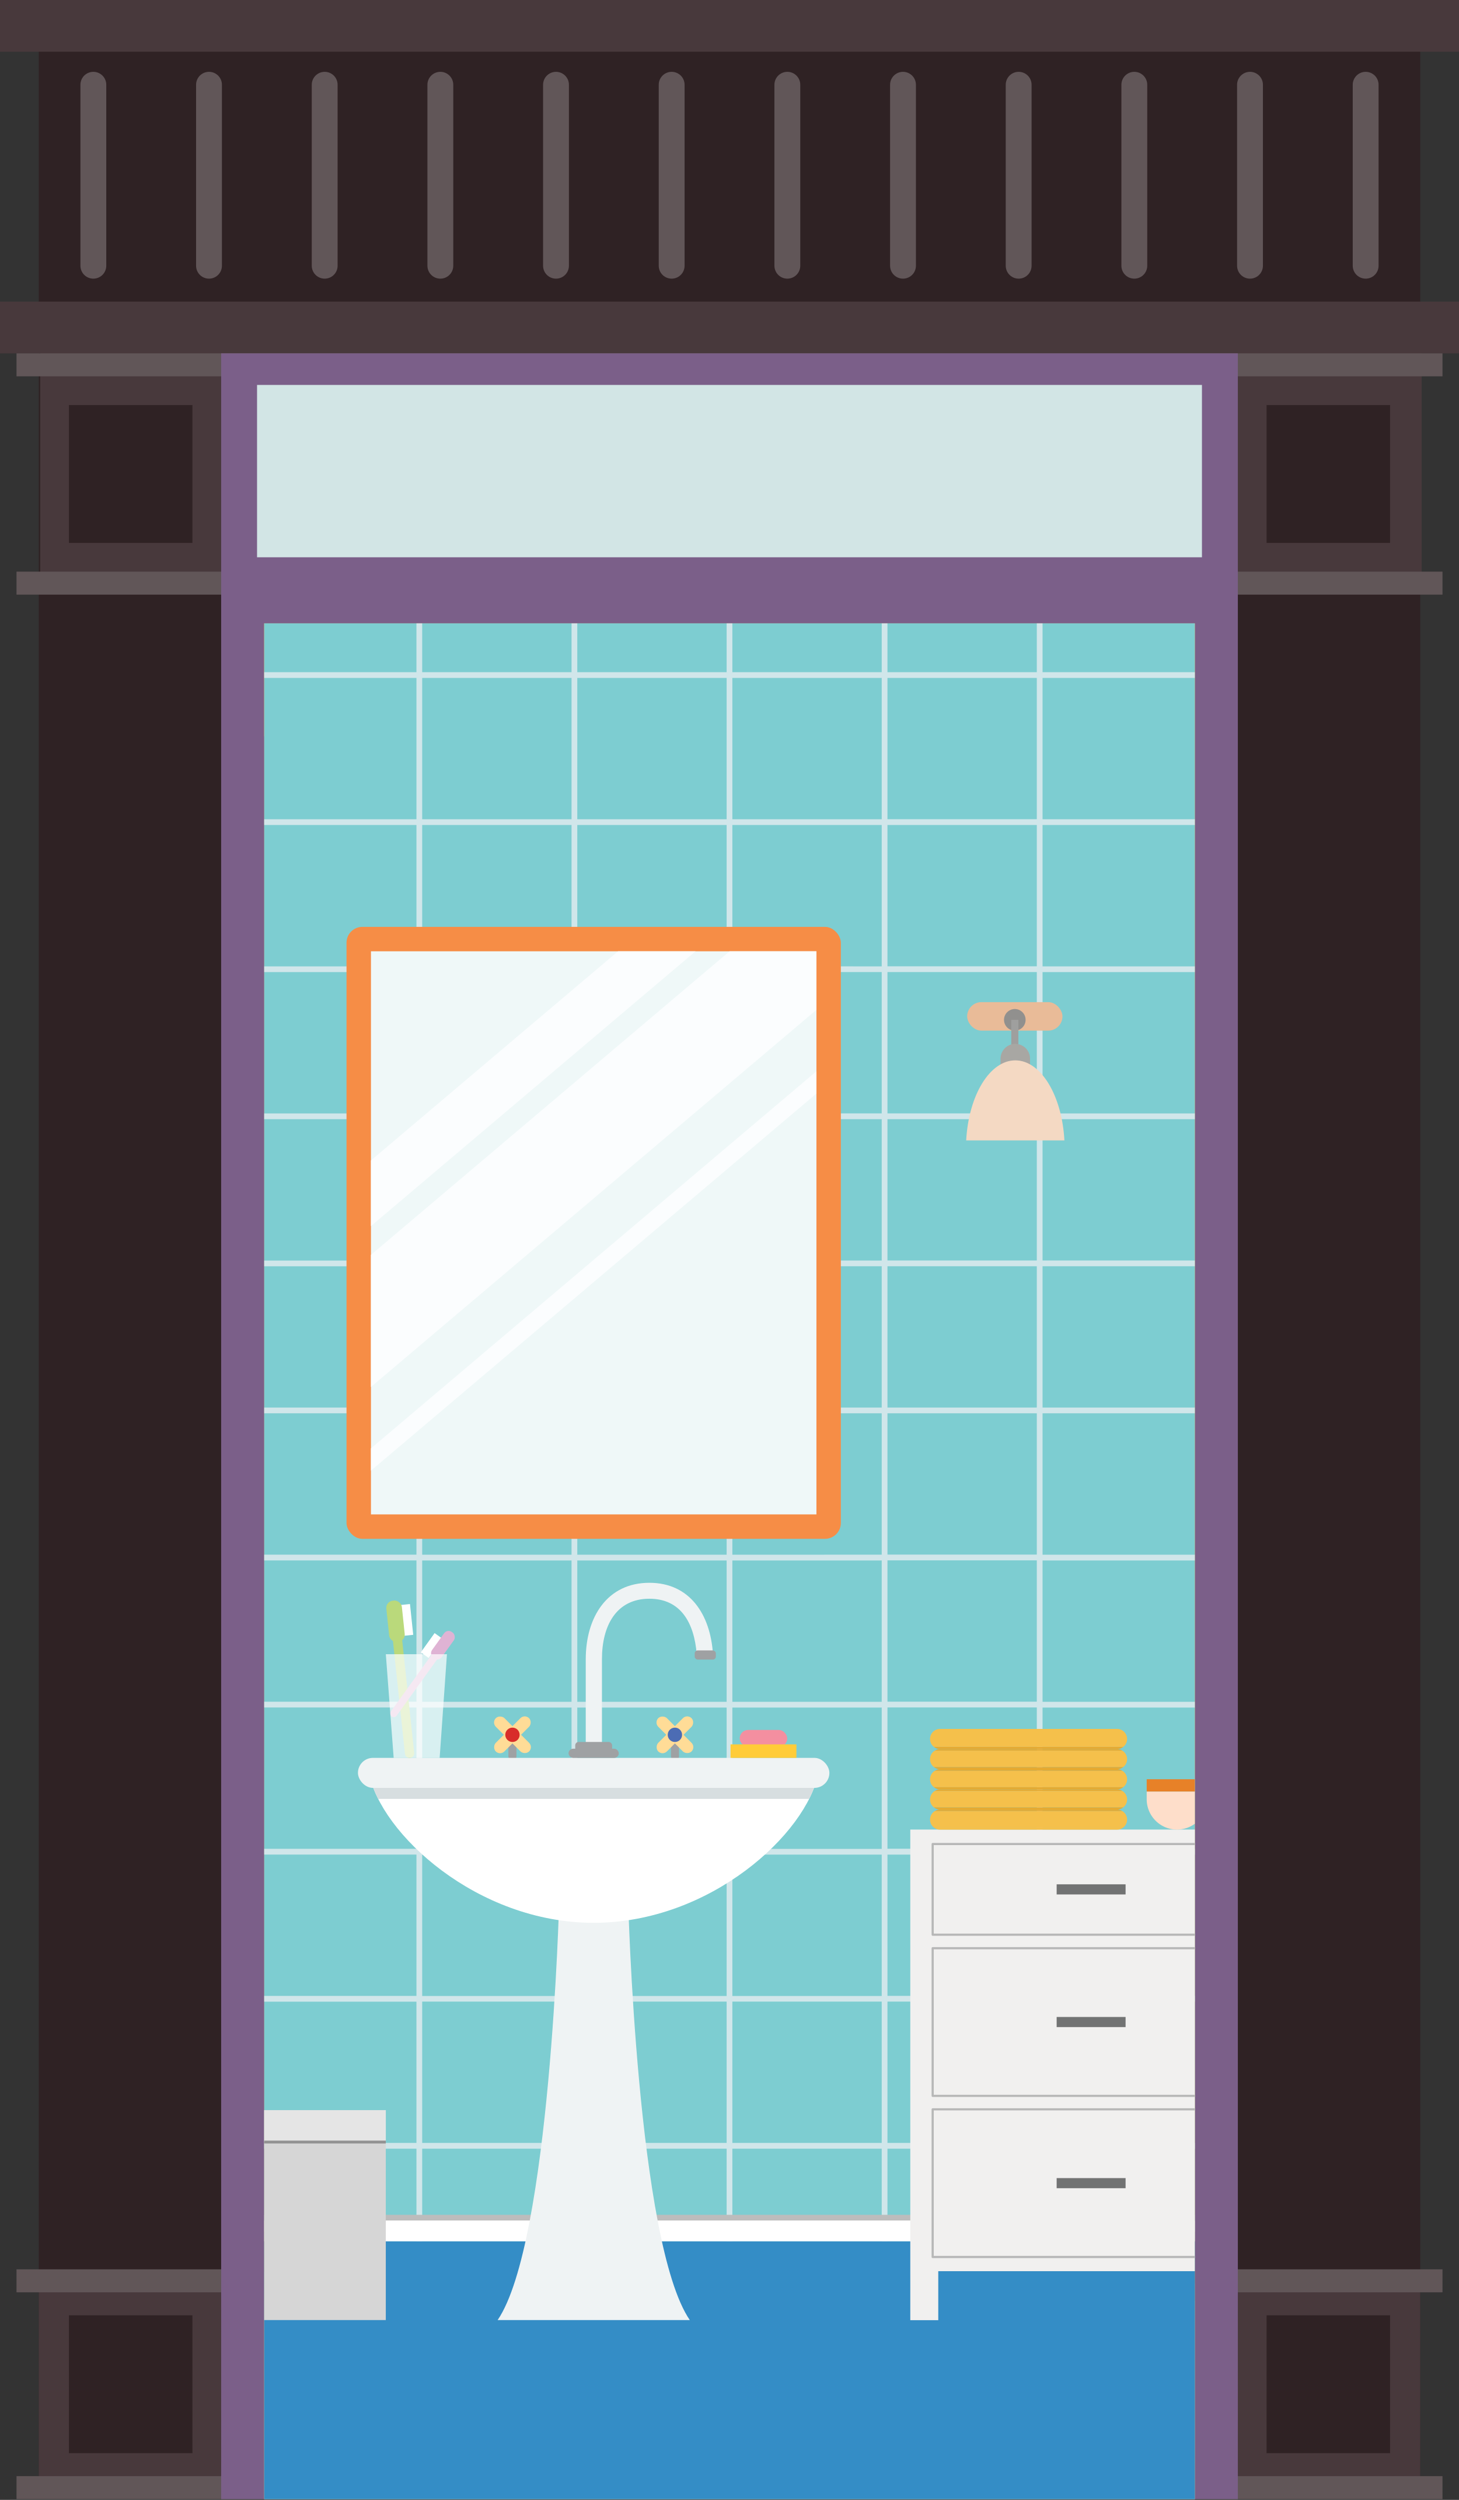 <svg id="Layer_1" data-name="Layer 1" xmlns="http://www.w3.org/2000/svg" xmlns:xlink="http://www.w3.org/1999/xlink" width="179.21mm" height="307.01mm" viewBox="0 0 508 870.26"><rect x="0" y="0" width="508" height="870.26" fill="#333333" stroke="none"/><defs><style>.cls-1,.cls-37,.cls-40,.cls-7{fill:none;}.cls-2{fill:#2f2224;}.cls-3{fill:#48393c;}.cls-4{fill:#615658;}.cls-5{fill:#7b5f89;}.cls-6{fill:#d2e5e5;}.cls-7{stroke:#615658;stroke-width:9px;}.cls-40,.cls-7{stroke-linecap:round;}.cls-37,.cls-7{stroke-miterlimit:10;}.cls-8{fill:#f8cf71;}.cls-9{fill:#f6be4f;}.cls-10{fill:#885b52;}.cls-11{fill:#9c6b5e;}.cls-12{fill:#b5816f;}.cls-13{fill:#aa786b;}.cls-14{fill:#764b44;}.cls-15{fill:#885b54;}.cls-16{fill:#7dcdd1;}.cls-17{fill:#348dc6;}.cls-18{fill:#d0e6ea;}.cls-19{fill:#bcbcbc;}.cls-20,.cls-31{fill:#fff;}.cls-21{fill:#eff3f4;}.cls-22{fill:#d7dee0;}.cls-23{fill:#9fa1a3;}.cls-24{fill:#ffdc97;}.cls-25{fill:#d82d2a;}.cls-26{fill:#4c6cb4;}.cls-27{fill:#f48fa0;}.cls-28{fill:#ffcc38;}.cls-29{fill:#bad97b;}.cls-30{fill:#dfb3d4;}.cls-31{opacity:0.7;}.cls-32{fill:#f68d46;}.cls-33{fill:#eff8f8;}.cls-34{fill:#fbfdfe;}.cls-35{fill:#d6d6d6;}.cls-36{fill:#e5e5e5;}.cls-37{stroke:#939393;}.cls-38{clip-path:url(#clip-path);}.cls-39{fill:#f1f0ef;}.cls-40{stroke:#b7b7b7;stroke-linejoin:round;stroke-width:0.75px;}.cls-41{fill:#727373;}.cls-42{clip-path:url(#clip-path-2);}.cls-43{fill:#fedeca;}.cls-44{fill:#e78128;}.cls-45{fill:#f5c04b;}.cls-46{fill:#e5aa32;}.cls-47{fill:#e9bb98;}.cls-48{fill:#91908e;}.cls-49{fill:#9f9f9e;}.cls-50{fill:#a8a7a3;}.cls-51{fill:#f4d9c3;}</style><clipPath id="clip-path"><rect class="cls-1" x="295.85" y="628.18" width="120.16" height="219.71"/></clipPath><clipPath id="clip-path-2"><rect class="cls-1" x="392.64" y="615.32" width="23.36" height="28.85"/></clipPath></defs><title>Imagery</title><rect class="cls-2" x="13.5" y="14" width="481" height="852"/><rect class="cls-3" width="508" height="18"/><rect class="cls-3" x="14" y="114" width="481" height="89"/><rect class="cls-3" y="105" width="508" height="18"/><rect class="cls-4" x="5.75" y="123" width="496.5" height="8"/><rect class="cls-4" x="5.75" y="199" width="496.5" height="8"/><rect class="cls-3" x="13.5" y="794" width="481" height="72"/><rect class="cls-4" x="5.75" y="790" width="496.5" height="8"/><rect class="cls-4" x="5.75" y="862" width="496.5" height="8"/><rect class="cls-5" x="77" y="123" width="354" height="747"/><rect class="cls-6" x="89.5" y="134" width="329" height="60"/><rect class="cls-2" x="21.5" y="143.5" width="48" height="43" transform="translate(210.5 119.5) rotate(90)"/><rect class="cls-2" x="438.5" y="143.5" width="48" height="43" transform="translate(627.5 -297.5) rotate(90)"/><rect class="cls-2" x="21.5" y="808.5" width="48" height="43" transform="translate(875.5 784.5) rotate(90)"/><rect class="cls-2" x="438.5" y="808.5" width="48" height="43" transform="translate(1292.5 367.5) rotate(90)"/><line class="cls-7" x1="32.5" y1="29.5" x2="32.5" y2="92.5"/><line class="cls-7" x1="72.77" y1="29.5" x2="72.77" y2="92.5"/><line class="cls-7" x1="113.05" y1="29.5" x2="113.05" y2="92.5"/><line class="cls-7" x1="153.32" y1="29.5" x2="153.32" y2="92.5"/><line class="cls-7" x1="193.59" y1="29.5" x2="193.59" y2="92.5"/><line class="cls-7" x1="233.86" y1="29.5" x2="233.86" y2="92.5"/><line class="cls-7" x1="274.14" y1="29.5" x2="274.14" y2="92.5"/><line class="cls-7" x1="314.41" y1="29.5" x2="314.41" y2="92.5"/><line class="cls-7" x1="354.68" y1="29.5" x2="354.68" y2="92.5"/><line class="cls-7" x1="394.95" y1="29.5" x2="394.95" y2="92.5"/><line class="cls-7" x1="435.23" y1="29.5" x2="435.23" y2="92.5"/><line class="cls-7" x1="475.5" y1="29.5" x2="475.5" y2="92.5"/><rect class="cls-8" x="92" y="217" width="324" height="653"/><polygon class="cls-9" points="373.87 788 416 789.43 416 217 92 217 92 256.29 364 281 373.87 788"/><rect class="cls-10" x="92" y="773" width="324" height="18"/><rect class="cls-11" x="92" y="779" width="324" height="22"/><rect class="cls-12" x="92" y="801" width="324" height="69"/><polygon class="cls-13" points="416 870 416 791 381.39 791 382.55 801 416 870"/><polygon class="cls-14" points="416 773 373.31 773 380 779 381.86 795 416 795 416 773"/><polygon class="cls-15" points="416 779 380 779 382.55 801 416 801 416 779"/><rect class="cls-16" x="92.01" y="217" width="324" height="653"/><rect class="cls-17" x="92.01" y="780.25" width="324" height="89.75"/><path class="cls-18" d="M416,236v-2H363V217h-2v17H309V217h-2v17H255V217h-2v17H201V217h-2v17H147V217h-2v17H92v2h53v49.2H92v2h53v49.21H92v2h53v49.2H92v2h53v49.21H92v2h53V490H92v2h53v49.21H92v2h53v49.2H92v2h53v49.2H92v2h53v49.21H92v2h53V746H92v2h53v32.21h2V748h52v32.21h2V748h52v32.21h2V748h52v32.21h2V748h52v32.21h2V748h53v-2H363v-49.2h53v-2H363V645.63h53v-2H363v-49.2h53v-2H363v-49.2h53v-2H363V492h53v-2H363v-49.2h53v-2H363V389.61h53v-2H363v-49.2h53v-2H363V287.2h53v-2H363V236Zm-109,0v49.2H255V236ZM253,338.41v49.2H201v-49.2Zm-52-2V287.2h52v49.21Zm52,53.2v49.21H201V389.61Zm0,51.21V490H201v-49.2Zm0,51.2v49.21H201V492Zm0,51.21v49.2H201v-49.2Zm0,51.2v49.2H201v-49.2Zm0,51.2v49.21H201V645.63Zm2,0h52v49.21H255Zm0-2v-49.2h52v49.2Zm0-51.2v-49.2h52v49.2Zm0-51.2V492h52v49.21ZM255,490v-49.2h52V490Zm0-51.2V389.61h52v49.21Zm0-51.21v-49.2h52v49.2Zm0-51.2V287.2h52v49.21ZM253,236v49.2H201V236Zm-106,0h52v49.2H147Zm0,51.2h52v49.21H147Zm0,51.21h52v49.2H147Zm0,51.2h52v49.21H147Zm0,51.21h52V490H147Zm0,51.2h52v49.21H147Zm0,51.21h52v49.2H147Zm0,51.2h52v49.2H147Zm0,51.2h52v49.21H147ZM147,746v-49.2h52V746Zm54,0v-49.2h52V746Zm54,0v-49.2h52V746Zm106,0H309v-49.2h52Zm0-51.2H309V645.63h52Zm0-51.21H309v-49.2h52Zm0-51.2H309v-49.2h52Zm0-51.2H309V492h52ZM361,490H309v-49.2h52Zm0-51.2H309V389.61h52Zm0-51.21H309v-49.2h52Zm0-51.2H309V287.2h52Zm0-51.21H309V236h52Z"/><rect class="cls-19" x="92.01" y="771.02" width="324" height="5.93"/><rect class="cls-20" x="92.01" y="773" width="324" height="7.25"/><path class="cls-21" d="M218.71,661.53h-24s-3.06,119.17-21.44,146.13h66.9C221.78,780.7,218.71,661.53,218.71,661.53Z"/><path class="cls-20" d="M206.71,669.37c40.72,0,74.21-31.17,78.21-52.08H128.49C132.49,638.2,166,669.37,206.71,669.37Z"/><path class="cls-22" d="M128.49,617.29a34.79,34.79,0,0,0,3.2,8.94h150a34.74,34.74,0,0,0,3.19-8.94Z"/><rect class="cls-23" x="177.02" y="603.41" width="2.81" height="9.41" rx="1.4"/><rect class="cls-24" x="176.3" y="595.73" width="4.24" height="16.38" rx="2.12" transform="translate(479.29 50.72) rotate(45)"/><rect class="cls-24" x="176.3" y="595.73" width="4.24" height="16.38" rx="2.12" transform="translate(731.63 904.79) rotate(135)"/><circle class="cls-25" cx="178.43" cy="603.92" r="2.5"/><rect class="cls-23" x="233.61" y="603.41" width="2.81" height="9.41" rx="1.4"/><rect class="cls-24" x="232.87" y="595.73" width="4.24" height="16.38" rx="2.12" transform="translate(495.86 10.72) rotate(45)"/><rect class="cls-24" x="232.87" y="595.73" width="4.24" height="16.38" rx="2.12" transform="translate(828.19 864.79) rotate(135)"/><circle class="cls-26" cx="234.99" cy="603.92" r="2.5"/><rect class="cls-21" x="124.63" y="611.95" width="164.15" height="10.45" rx="5.22"/><rect class="cls-23" x="197.96" y="608.76" width="17.49" height="3.19" rx="1.6"/><path class="cls-21" d="M209.59,607.37V577.55c0-11.56,4.95-21,16.51-21,11,0,15.6,8.48,16.48,19.23h5.66C247.34,562,240.18,551,226.1,551c-14.67,0-22.15,11.93-22.15,26.6v29.82c0,.29,0,.58,0,.87h5.65C209.61,608,209.59,607.66,209.59,607.37Z"/><rect class="cls-23" x="200.29" y="606.41" width="12.84" height="3.64" rx="1.17"/><rect class="cls-23" x="241.88" y="574.54" width="7.37" height="3.19" rx="1.04"/><rect class="cls-27" x="257.55" y="602.23" width="16.55" height="5.88" rx="2.94"/><rect class="cls-28" x="254.36" y="607.25" width="22.94" height="4.7"/><rect class="cls-20" x="139.02" y="558.57" width="4.34" height="10.78" transform="translate(-58.12 17.83) rotate(-5.99)"/><rect class="cls-29" x="135.03" y="557.16" width="5.44" height="14.45" rx="2.5" transform="translate(-58.18 17.47) rotate(-5.99)"/><path class="cls-29" d="M142.81,611.94h0A1.61,1.61,0,0,1,141,610.5l-4.47-41.92a1.61,1.61,0,0,1,1.43-1.77h0a1.62,1.62,0,0,1,1.78,1.44l4.47,41.92A1.62,1.62,0,0,1,142.81,611.94Z"/><rect class="cls-20" x="150.39" y="567" width="3.34" height="8.28" transform="matrix(-0.81, -0.58, 0.58, -0.81, -57.82, 1123.65)"/><rect class="cls-30" x="152.11" y="567.18" width="4.18" height="11.1" rx="1.92" transform="translate(-54.87 1127.78) rotate(-144.29)"/><rect class="cls-30" x="143.5" y="571.55" width="2.48" height="28.67" rx="1.24" transform="translate(-79.7 1146.11) rotate(-144.29)"/><polygon class="cls-31" points="153.08 611.95 137.07 611.95 134.34 575.86 155.62 575.86 153.08 611.95"/><rect class="cls-32" x="120.65" y="322.66" width="172.12" height="213.04" rx="5.53"/><rect class="cls-33" x="108.69" y="351.62" width="196.03" height="155.11" transform="translate(635.89 222.47) rotate(90)"/><polygon class="cls-34" points="215.19 331.16 129.15 403.98 129.15 426.82 242.17 331.16 215.19 331.16"/><polygon class="cls-34" points="284.26 372.93 129.15 504.21 129.15 511.96 284.26 380.69 284.26 372.93"/><polygon class="cls-34" points="284.26 331.16 254.02 331.16 129.15 436.85 129.15 482.83 284.26 351.55 284.26 331.16"/><rect class="cls-35" x="91.99" y="734.6" width="42.34" height="73.06"/><rect class="cls-36" x="91.99" y="734.6" width="42.34" height="11.09"/><line class="cls-37" x1="91.99" y1="745.69" x2="134.33" y2="745.69"/><g class="cls-38"><polygon class="cls-39" points="316.95 636.9 316.95 784.04 316.95 790.65 316.95 807.7 326.69 807.7 326.69 790.65 433.14 790.65 433.14 807.7 442.88 807.7 442.88 790.65 442.88 784.04 442.88 636.9 316.95 636.9"/><rect class="cls-40" x="324.74" y="641.94" width="110.36" height="31.57"/><rect class="cls-40" x="324.74" y="678.21" width="110.36" height="51.4"/><rect class="cls-40" x="324.74" y="734.3" width="110.36" height="51.4"/><rect class="cls-41" x="367.91" y="655.97" width="24" height="3.52"/><rect class="cls-41" x="367.91" y="702.15" width="24" height="3.52"/><rect class="cls-41" x="367.91" y="758.24" width="24" height="3.52"/></g><g class="cls-42"><path class="cls-43" d="M399.26,626.37a10.58,10.58,0,0,0,10.55,10.55h0a10.59,10.59,0,0,0,10.56-10.55v-2.72H399.26Z"/><rect class="cls-44" x="399.26" y="619.39" width="21.11" height="4.26"/></g><path class="cls-45" d="M392.44,605.38a3.51,3.51,0,0,0-3.5-3.51H327.32a3.51,3.51,0,0,0-3.5,3.51,3.47,3.47,0,0,0,1.37,2.76h65.88A3.47,3.47,0,0,0,392.44,605.38Z"/><path class="cls-45" d="M323.82,612.4a3.49,3.49,0,0,0,1.37,2.76h65.88a3.48,3.48,0,0,0-.3-5.74H325.49A3.5,3.5,0,0,0,323.82,612.4Z"/><path class="cls-45" d="M323.82,619.41a3.49,3.49,0,0,0,1.37,2.76h65.88a3.48,3.48,0,0,0-.3-5.74H325.49A3.5,3.5,0,0,0,323.82,619.41Z"/><path class="cls-45" d="M323.82,626.42a3.51,3.51,0,0,0,1.37,2.77h65.88a3.48,3.48,0,0,0-.3-5.74H325.49A3.5,3.5,0,0,0,323.82,626.42Z"/><path class="cls-45" d="M323.82,633.44a3.49,3.49,0,0,0,1.37,2.76h65.88a3.48,3.48,0,0,0-.3-5.74H325.49A3.5,3.5,0,0,0,323.82,633.44Z"/><path class="cls-46" d="M388.94,608.89a3.49,3.49,0,0,0,2.13-.75H325.19a3.49,3.49,0,0,0,2.13.75Z"/><path class="cls-46" d="M327.32,608.89a3.49,3.49,0,0,0-1.83.53h65.28a3.49,3.49,0,0,0-1.83-.53Z"/><path class="cls-46" d="M327.32,615.9h61.62a3.48,3.48,0,0,0,2.13-.74H325.19A3.48,3.48,0,0,0,327.32,615.9Z"/><path class="cls-46" d="M327.32,615.9a3.49,3.49,0,0,0-1.83.53h65.28a3.49,3.49,0,0,0-1.83-.53Z"/><path class="cls-46" d="M327.32,622.92h61.62a3.49,3.49,0,0,0,2.13-.75H325.19A3.49,3.49,0,0,0,327.32,622.92Z"/><path class="cls-46" d="M327.32,622.92a3.49,3.49,0,0,0-1.83.53h65.28a3.49,3.49,0,0,0-1.83-.53Z"/><path class="cls-46" d="M327.32,629.93h61.62a3.48,3.48,0,0,0,2.13-.74H325.19A3.48,3.48,0,0,0,327.32,629.93Z"/><path class="cls-46" d="M327.32,629.93a3.49,3.49,0,0,0-1.83.53h65.28a3.49,3.49,0,0,0-1.83-.53Z"/><path class="cls-45" d="M327.32,636.94h61.62a3.48,3.48,0,0,0,2.13-.74H325.19A3.48,3.48,0,0,0,327.32,636.94Z"/><rect class="cls-47" x="336.75" y="348.86" width="33.18" height="9.92" rx="4.96"/><circle class="cls-48" cx="353.34" cy="355.02" r="3.76"/><rect class="cls-49" x="352.1" y="355.02" width="2.48" height="10.69"/><path class="cls-50" d="M358.64,368.53a5.13,5.13,0,0,0-10.26,0v2.18h10.26Z"/><path class="cls-51" d="M353.51,369.13c-8.92,0-16.26,12.23-17.1,27.87h34.2C369.77,381.36,362.43,369.13,353.51,369.13Z"/></svg>